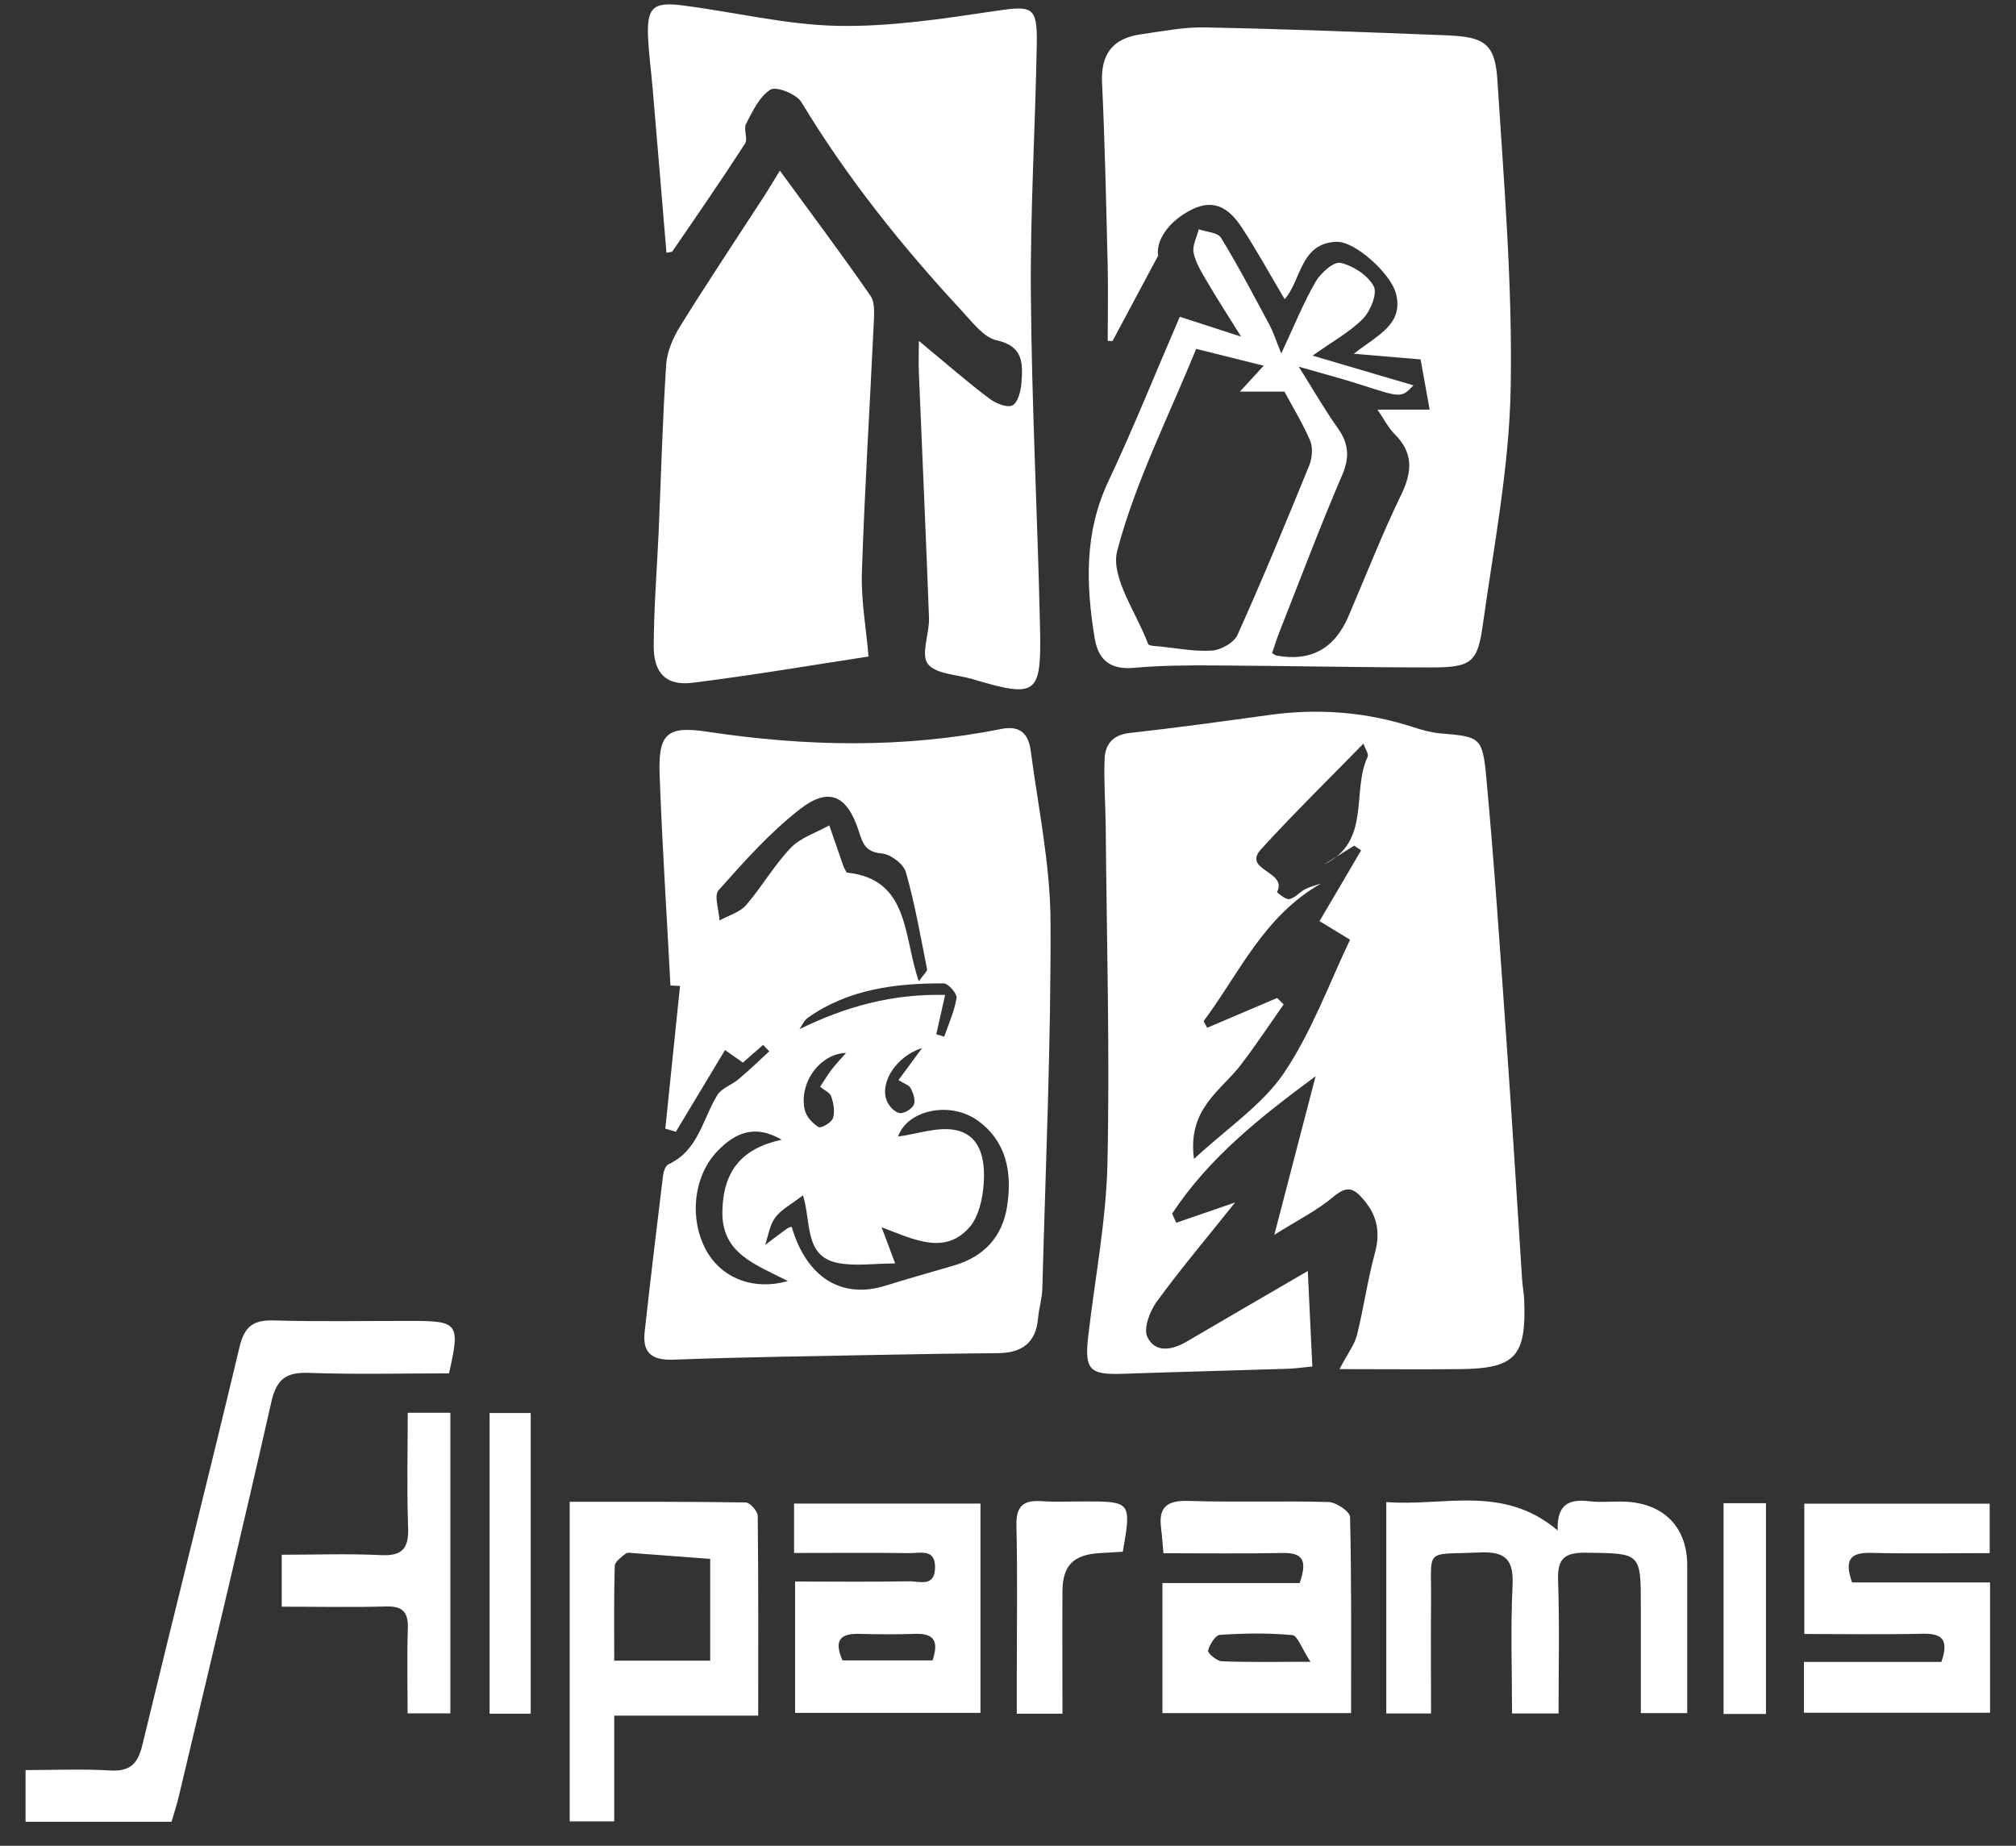 <svg width="71" height="65" viewBox="0 0 71 65" fill="none" xmlns="http://www.w3.org/2000/svg">
<rect x="0" y="0" width="71" height="65" fill="#333333" stroke="none"/>
<g clip-path="url(#clip0_2006_13532)">
<path d="M26.881 36.791C26.659 36.986 26.434 37.181 26.163 37.42C25.973 37.287 25.778 37.15 25.534 36.977C24.954 37.943 24.378 38.899 23.803 39.856L23.431 39.745C23.599 38.093 23.772 36.441 23.949 34.723C23.998 34.723 23.807 34.714 23.612 34.705C23.484 32.229 23.32 29.758 23.231 27.282C23.178 25.825 23.497 25.555 24.905 25.767C28.365 26.29 31.819 26.361 35.265 25.67C35.961 25.532 36.226 25.878 36.301 26.445C36.563 28.429 36.984 30.418 36.997 32.406C37.019 36.733 36.824 41.056 36.709 45.383C36.7 45.729 36.589 46.074 36.558 46.42C36.487 47.288 35.987 47.642 35.163 47.651C33.826 47.664 32.488 47.682 31.151 47.709C28.67 47.758 26.19 47.788 23.71 47.882C22.948 47.908 22.62 47.633 22.704 46.898C22.908 45.065 23.125 43.231 23.351 41.397C23.369 41.256 23.439 41.047 23.546 40.999C24.6 40.511 24.742 39.409 25.264 38.563C25.415 38.315 25.778 38.204 26.017 38C26.389 37.686 26.739 37.349 27.093 37.021C27.018 36.946 26.947 36.871 26.872 36.795L26.881 36.791ZM31.629 40.024C32.311 39.936 33.042 39.661 33.684 39.803C34.565 39.998 34.698 40.897 34.645 41.667C34.61 42.203 34.472 42.85 34.136 43.227C33.272 44.201 32.2 43.656 31.049 43.218C31.23 43.696 31.332 43.971 31.527 44.493C30.77 44.493 30.101 44.6 29.485 44.471C28.32 44.223 28.577 43.049 28.28 42.093C27.864 42.416 27.51 42.593 27.302 42.877C27.107 43.138 27.058 43.514 26.947 43.842C27.204 43.647 27.461 43.452 27.722 43.262C27.767 43.231 27.829 43.218 27.882 43.2C28.404 44.994 29.645 45.76 31.195 45.273C31.997 45.02 32.807 44.799 33.613 44.56C34.658 44.25 35.305 43.55 35.469 42.478C35.646 41.322 35.469 40.228 34.459 39.48C33.48 38.753 31.948 39.081 31.624 40.033L31.629 40.024ZM32.36 34.554C32.528 34.315 32.665 34.205 32.648 34.125C32.422 32.982 32.222 31.831 31.903 30.71C31.819 30.422 31.363 30.081 31.053 30.055C30.455 30.006 30.375 29.669 30.229 29.222C29.826 28.004 29.184 27.712 28.183 28.487C27.12 29.31 26.208 30.338 25.309 31.348C25.136 31.538 25.322 32.052 25.34 32.415C25.654 32.238 26.053 32.132 26.274 31.875C26.832 31.233 27.262 30.471 27.846 29.86C28.196 29.496 28.745 29.324 29.206 29.067C29.375 29.554 29.543 30.037 29.711 30.524C29.733 30.582 29.773 30.635 29.822 30.728C32.041 30.958 31.806 32.973 32.36 34.559V34.554ZM27.532 40.139C26.566 39.564 25.862 39.918 25.269 40.534C24.378 41.455 24.259 43.054 24.945 44.157C25.49 45.025 26.558 45.45 27.749 45.113C26.606 44.524 25.41 44.152 25.441 42.655C25.468 41.247 26.11 40.441 27.536 40.135L27.532 40.139ZM28.148 36.246C29.795 35.44 31.425 34.993 33.285 35.037C33.166 35.582 33.068 36.003 32.975 36.423C33.068 36.45 33.161 36.481 33.254 36.508C33.409 36.056 33.613 35.609 33.688 35.144C33.711 34.993 33.396 34.63 33.237 34.63C31.54 34.625 29.879 34.829 28.44 35.848C28.311 35.941 28.245 36.118 28.148 36.255V36.246ZM29.791 37.079C28.852 37.114 28.125 38.164 28.343 39.09C28.396 39.325 28.622 39.564 28.834 39.692C28.914 39.741 29.286 39.533 29.335 39.378C29.41 39.152 29.357 38.855 29.277 38.616C29.233 38.479 29.029 38.39 28.883 38.27C29.047 38.027 29.157 37.836 29.29 37.664C29.432 37.478 29.596 37.309 29.795 37.079H29.791ZM32.475 36.906C31.558 37.199 30.969 38.129 31.235 38.775C31.31 38.953 31.509 39.169 31.678 39.196C31.837 39.223 32.112 39.059 32.182 38.904C32.253 38.758 32.165 38.501 32.076 38.328C32.023 38.217 31.846 38.164 31.642 38.036C31.926 37.655 32.16 37.331 32.475 36.906Z" fill="white"/>
<path d="M47.175 48.214C47.471 47.651 47.706 47.35 47.79 47.014C48.029 46.061 48.162 45.083 48.419 44.135C48.614 43.422 48.517 42.841 48.047 42.275C47.702 41.858 47.467 41.721 46.971 42.137C46.373 42.638 45.651 42.996 44.88 43.484C45.381 41.557 45.841 39.794 46.333 37.899C44.402 39.329 42.582 40.76 41.279 42.74L41.426 43.059C42.068 42.837 42.71 42.62 43.498 42.345C42.542 43.546 41.598 44.662 40.739 45.836C40.495 46.172 40.265 46.779 40.407 47.08C40.686 47.66 41.284 47.545 41.802 47.239C43.166 46.438 44.539 45.645 46.058 44.759C46.112 45.92 46.165 46.992 46.218 48.121C45.868 48.156 45.624 48.192 45.381 48.201C43.441 48.263 41.501 48.311 39.565 48.378C38.361 48.422 38.184 48.24 38.33 47.018C38.565 44.998 38.959 42.979 39.003 40.95C39.087 37.008 38.976 33.066 38.941 29.125C38.932 28.332 38.874 27.535 38.901 26.742C38.919 26.219 39.176 25.883 39.782 25.812C41.426 25.63 43.064 25.404 44.699 25.178C46.431 24.939 48.127 25.068 49.788 25.612C50.089 25.71 50.403 25.798 50.713 25.825C52.113 25.945 52.21 25.945 52.343 27.357C52.636 30.524 52.848 33.695 53.07 36.871C53.264 39.599 53.428 42.328 53.606 45.056C53.623 45.308 53.672 45.561 53.681 45.813C53.752 47.771 53.362 48.192 51.426 48.214C50.129 48.227 48.827 48.214 47.179 48.214H47.175ZM47.542 33.089C47.113 32.827 46.785 32.628 46.47 32.438C47.011 31.525 47.476 30.732 47.936 29.944L47.693 29.78C47.338 30.002 46.984 30.219 46.634 30.44C48.304 29.634 47.591 27.858 48.167 26.649C48.211 26.556 48.083 26.374 48.016 26.188C46.772 27.464 45.553 28.655 44.411 29.909C43.733 30.648 45.367 30.684 44.973 31.414C44.969 31.423 45.275 31.689 45.407 31.663C45.607 31.623 45.766 31.419 45.957 31.317C46.134 31.224 46.337 31.18 46.528 31.113C44.504 32.256 43.645 34.28 42.387 35.963C42.431 36.038 42.471 36.114 42.515 36.193C43.335 35.843 44.158 35.494 44.978 35.144C45.053 35.219 45.133 35.294 45.208 35.37C44.703 36.087 44.225 36.818 43.689 37.513C42.989 38.421 41.815 39.046 42.05 40.813C43.233 39.715 44.468 38.904 45.226 37.775C46.218 36.295 46.838 34.568 47.547 33.093L47.542 33.089Z" fill="white"/>
<path d="M41.554 11.156C42.272 11.386 42.887 11.59 43.711 11.856C43.237 11.094 42.865 10.523 42.52 9.933C42.329 9.606 42.112 9.265 42.037 8.906C41.984 8.653 42.152 8.352 42.218 8.073C42.489 8.171 42.887 8.184 43.002 8.374C43.614 9.375 44.158 10.412 44.712 11.448C44.854 11.714 44.942 12.006 45.124 12.449C45.567 11.501 45.895 10.686 46.329 9.929C46.506 9.619 46.971 9.203 47.21 9.256C47.653 9.358 48.171 9.69 48.379 10.079C48.517 10.332 48.269 10.952 48.003 11.222C47.547 11.687 46.949 12.011 46.227 12.524C47.507 12.901 48.658 13.242 49.779 13.57C49.354 14.017 49.354 14.008 47.923 13.547C47.263 13.335 46.59 13.158 45.74 12.914C46.258 13.733 46.652 14.429 47.113 15.075C47.502 15.62 47.538 16.099 47.268 16.732C46.488 18.544 45.797 20.39 45.071 22.224C44.969 22.485 44.885 22.751 44.801 22.999C44.885 23.052 44.911 23.074 44.938 23.083C46.146 23.311 46.995 22.855 47.485 21.715C48.1 20.284 48.667 18.827 49.345 17.427C49.739 16.612 49.783 15.948 49.114 15.284C48.893 15.067 48.751 14.77 48.512 14.425H50.35C50.226 13.751 50.124 13.18 50.031 12.657C49.27 12.591 48.596 12.538 47.679 12.458C48.534 11.789 49.451 11.413 49.159 10.323C48.977 9.637 47.728 8.494 47.073 8.516C45.784 8.556 45.833 9.88 45.243 10.536C44.748 9.703 44.278 8.844 43.742 8.024C43.335 7.4 42.812 6.966 41.984 7.373C41.107 7.807 40.704 8.512 40.788 9.003C40.146 10.204 39.663 11.107 39.18 12.011C39.123 12.011 39.069 12.006 39.012 12.002C39.012 11.134 39.03 10.266 39.012 9.397C38.959 7.236 38.914 5.07 38.812 2.909C38.764 1.886 39.207 1.345 40.181 1.208C40.934 1.102 41.696 0.947 42.453 0.965C45.283 1.022 48.118 1.133 50.948 1.244C52.286 1.297 52.658 1.536 52.737 2.842C52.968 6.457 53.273 10.084 53.203 13.698C53.149 16.48 52.605 19.257 52.219 22.025C52.038 23.327 51.807 23.5 50.452 23.504C47.874 23.504 45.297 23.447 42.719 23.433C41.798 23.429 40.872 23.433 39.951 23.517C39.118 23.593 38.684 23.265 38.551 22.468C38.246 20.594 38.184 18.761 39.029 16.962C39.911 15.093 40.677 13.175 41.55 11.156H41.554ZM42.13 12.281C41.133 14.721 39.982 16.989 39.348 19.389C39.1 20.328 40.026 21.577 40.434 22.676C40.456 22.742 40.664 22.751 40.788 22.76C41.421 22.822 42.059 22.95 42.684 22.911C43.002 22.888 43.463 22.631 43.583 22.357C44.468 20.39 45.292 18.393 46.107 16.395C46.214 16.134 46.245 15.758 46.138 15.51C45.85 14.85 45.469 14.23 45.235 13.791H43.667C44.052 13.37 44.234 13.175 44.504 12.879C43.671 12.671 42.949 12.489 42.126 12.285L42.13 12.281Z" fill="white"/>
<path d="M32.373 12.015C33.299 12.781 34.038 13.428 34.822 14.021C35.048 14.194 35.451 14.371 35.651 14.278C35.845 14.19 35.956 13.764 35.974 13.477C36.023 12.808 36.049 12.192 35.101 11.984C34.641 11.882 34.246 11.346 33.883 10.957C31.771 8.68 29.835 6.266 28.223 3.595C28.05 3.312 27.342 3.028 27.133 3.157C26.744 3.401 26.505 3.923 26.274 4.362C26.177 4.548 26.349 4.889 26.239 5.057C25.41 6.337 24.547 7.59 23.683 8.848C23.661 8.884 23.572 8.875 23.471 8.901C23.307 6.944 23.147 4.995 22.979 3.046C22.93 2.475 22.851 1.908 22.824 1.337C22.775 0.278 22.988 0.057 24.024 0.189C25.853 0.42 27.669 0.872 29.498 0.911C31.35 0.947 33.223 0.659 35.066 0.384C36.355 0.194 36.536 0.22 36.514 1.554C36.461 4.512 36.279 7.471 36.306 10.425C36.337 14.336 36.545 18.247 36.629 22.158C36.678 24.483 36.501 24.585 34.251 23.916C33.706 23.752 32.953 23.743 32.674 23.376C32.422 23.039 32.736 22.317 32.718 21.763C32.612 18.876 32.479 15.988 32.36 13.105C32.346 12.799 32.36 12.493 32.36 12.02L32.373 12.015Z" fill="white"/>
<path d="M27.466 6.009C28.586 7.546 29.654 8.963 30.659 10.421C30.827 10.664 30.783 11.085 30.77 11.422C30.633 14.336 30.451 17.246 30.354 20.16C30.322 21.134 30.504 22.113 30.588 23.119C28.506 23.438 26.451 23.788 24.387 24.044C23.471 24.16 23.019 23.712 23.023 22.751C23.028 21.418 23.134 20.085 23.196 18.747C23.28 16.776 23.333 14.805 23.462 12.839C23.493 12.374 23.71 11.878 23.962 11.475C24.915 9.942 25.92 8.436 26.903 6.922C27.072 6.66 27.231 6.395 27.466 6.009Z" fill="white"/>
<path d="M15.817 48.364C14.187 48.364 12.535 48.404 10.887 48.347C10.081 48.316 9.74 48.555 9.554 49.379C8.509 53.998 7.402 58.604 6.308 63.215C6.237 63.521 6.14 63.817 6.042 64.154H0.9V62.334C1.874 62.334 2.88 62.289 3.881 62.347C4.598 62.391 4.86 62.099 5.019 61.43C6.144 56.762 7.322 52.111 8.434 47.443C8.611 46.703 8.921 46.478 9.652 46.5C11.273 46.548 12.898 46.513 14.519 46.517C16.14 46.517 16.211 46.615 15.813 48.364H15.817Z" fill="white"/>
<path d="M54.881 60.341H53.251C53.251 58.826 53.198 57.333 53.269 55.849C53.313 54.941 53.048 54.627 52.109 54.671C50.116 54.76 50.421 54.472 50.399 56.425C50.386 57.723 50.399 59.021 50.399 60.341H48.822V52.895C50.846 53.059 52.932 52.262 54.859 53.896C54.824 52.931 55.302 52.785 55.993 52.869C56.401 52.917 56.821 52.864 57.233 52.882C58.597 52.94 59.421 53.785 59.421 55.119C59.421 56.833 59.421 58.542 59.421 60.327H57.787V56.58C57.787 54.671 57.787 54.702 55.847 54.68C55.098 54.671 54.846 54.888 54.873 55.65C54.926 57.2 54.89 58.751 54.89 60.349L54.881 60.341Z" fill="white"/>
<path d="M26.708 60.416H21.632V64.141H20.064V52.887C22.146 52.887 24.205 52.878 26.261 52.909C26.411 52.909 26.686 53.219 26.686 53.387C26.712 55.673 26.703 57.958 26.703 60.416H26.708ZM25.012 58.485V54.898C24.112 54.831 23.213 54.76 22.314 54.694C22.221 54.685 22.093 54.663 22.035 54.711C21.885 54.836 21.654 54.995 21.65 55.145C21.619 56.244 21.632 57.347 21.632 58.481H25.012V58.485Z" fill="white"/>
<path d="M27.966 54.689V52.949H34.53V60.319H28.002V55.694C29.348 55.694 30.677 55.712 32.005 55.686C32.36 55.677 32.913 55.911 32.931 55.216C32.949 54.525 32.417 54.698 32.041 54.694C30.712 54.676 29.379 54.689 27.966 54.689ZM32.843 58.471C33.051 57.847 32.944 57.515 32.245 57.537C31.576 57.559 30.912 57.555 30.243 57.537C29.459 57.519 29.423 57.896 29.671 58.471H32.838H32.843Z" fill="white"/>
<path d="M40.939 60.327V55.748H45.771C46.023 55.021 45.944 54.676 45.182 54.689C43.791 54.716 42.405 54.698 40.974 54.698C40.939 54.33 40.926 54.087 40.895 53.839C40.793 53.108 41.063 52.833 41.838 52.855C43.49 52.909 45.147 52.847 46.794 52.895C47.06 52.904 47.543 53.232 47.547 53.422C47.6 55.703 47.583 57.98 47.583 60.327H40.939ZM46.152 58.52C45.846 58.055 45.7 57.599 45.514 57.581C44.673 57.502 43.813 57.515 42.968 57.572C42.804 57.581 42.604 57.909 42.547 58.126C42.525 58.21 42.848 58.494 43.025 58.502C43.96 58.542 44.898 58.52 46.156 58.52H46.152Z" fill="white"/>
<path d="M65.223 55.726H70.086V60.314H63.531V58.525H68.372C68.651 57.732 68.386 57.515 67.704 57.533C66.344 57.564 64.98 57.542 63.545 57.542V52.953H70.073V54.694C68.691 54.694 67.278 54.716 65.865 54.685C65.144 54.672 64.953 54.951 65.228 55.726H65.223Z" fill="white"/>
<path d="M15.857 60.336H14.355C14.355 59.304 14.329 58.33 14.364 57.351C14.382 56.775 14.187 56.558 13.603 56.572C12.398 56.607 11.198 56.58 9.922 56.58V54.751C11.082 54.751 12.247 54.707 13.408 54.764C14.174 54.804 14.4 54.525 14.373 53.786C14.325 52.461 14.36 51.133 14.36 49.751H15.861V60.327L15.857 60.336Z" fill="white"/>
<path d="M39.539 54.645C39.243 54.662 38.995 54.68 38.742 54.693C37.812 54.742 37.422 55.123 37.418 56.04C37.409 57.462 37.418 58.883 37.418 60.349H35.81C35.81 59.849 35.81 59.357 35.81 58.865C35.81 57.151 35.837 55.437 35.797 53.723C35.779 53.037 36.04 52.82 36.683 52.864C37.188 52.9 37.697 52.873 38.206 52.873C39.832 52.873 39.849 52.895 39.544 54.645H39.539Z" fill="white"/>
<path d="M18.691 60.349H17.243V49.76H18.691V60.349Z" fill="white"/>
<path d="M62.194 60.358H60.701V52.935H62.194V60.358Z" fill="white"/>
</g>
<defs>
<clipPath id="clip0_2006_13532">
<rect width="69.186" height="64" fill="white" transform="translate(0.901 0.154)"/>
</clipPath>
</defs>
</svg>
